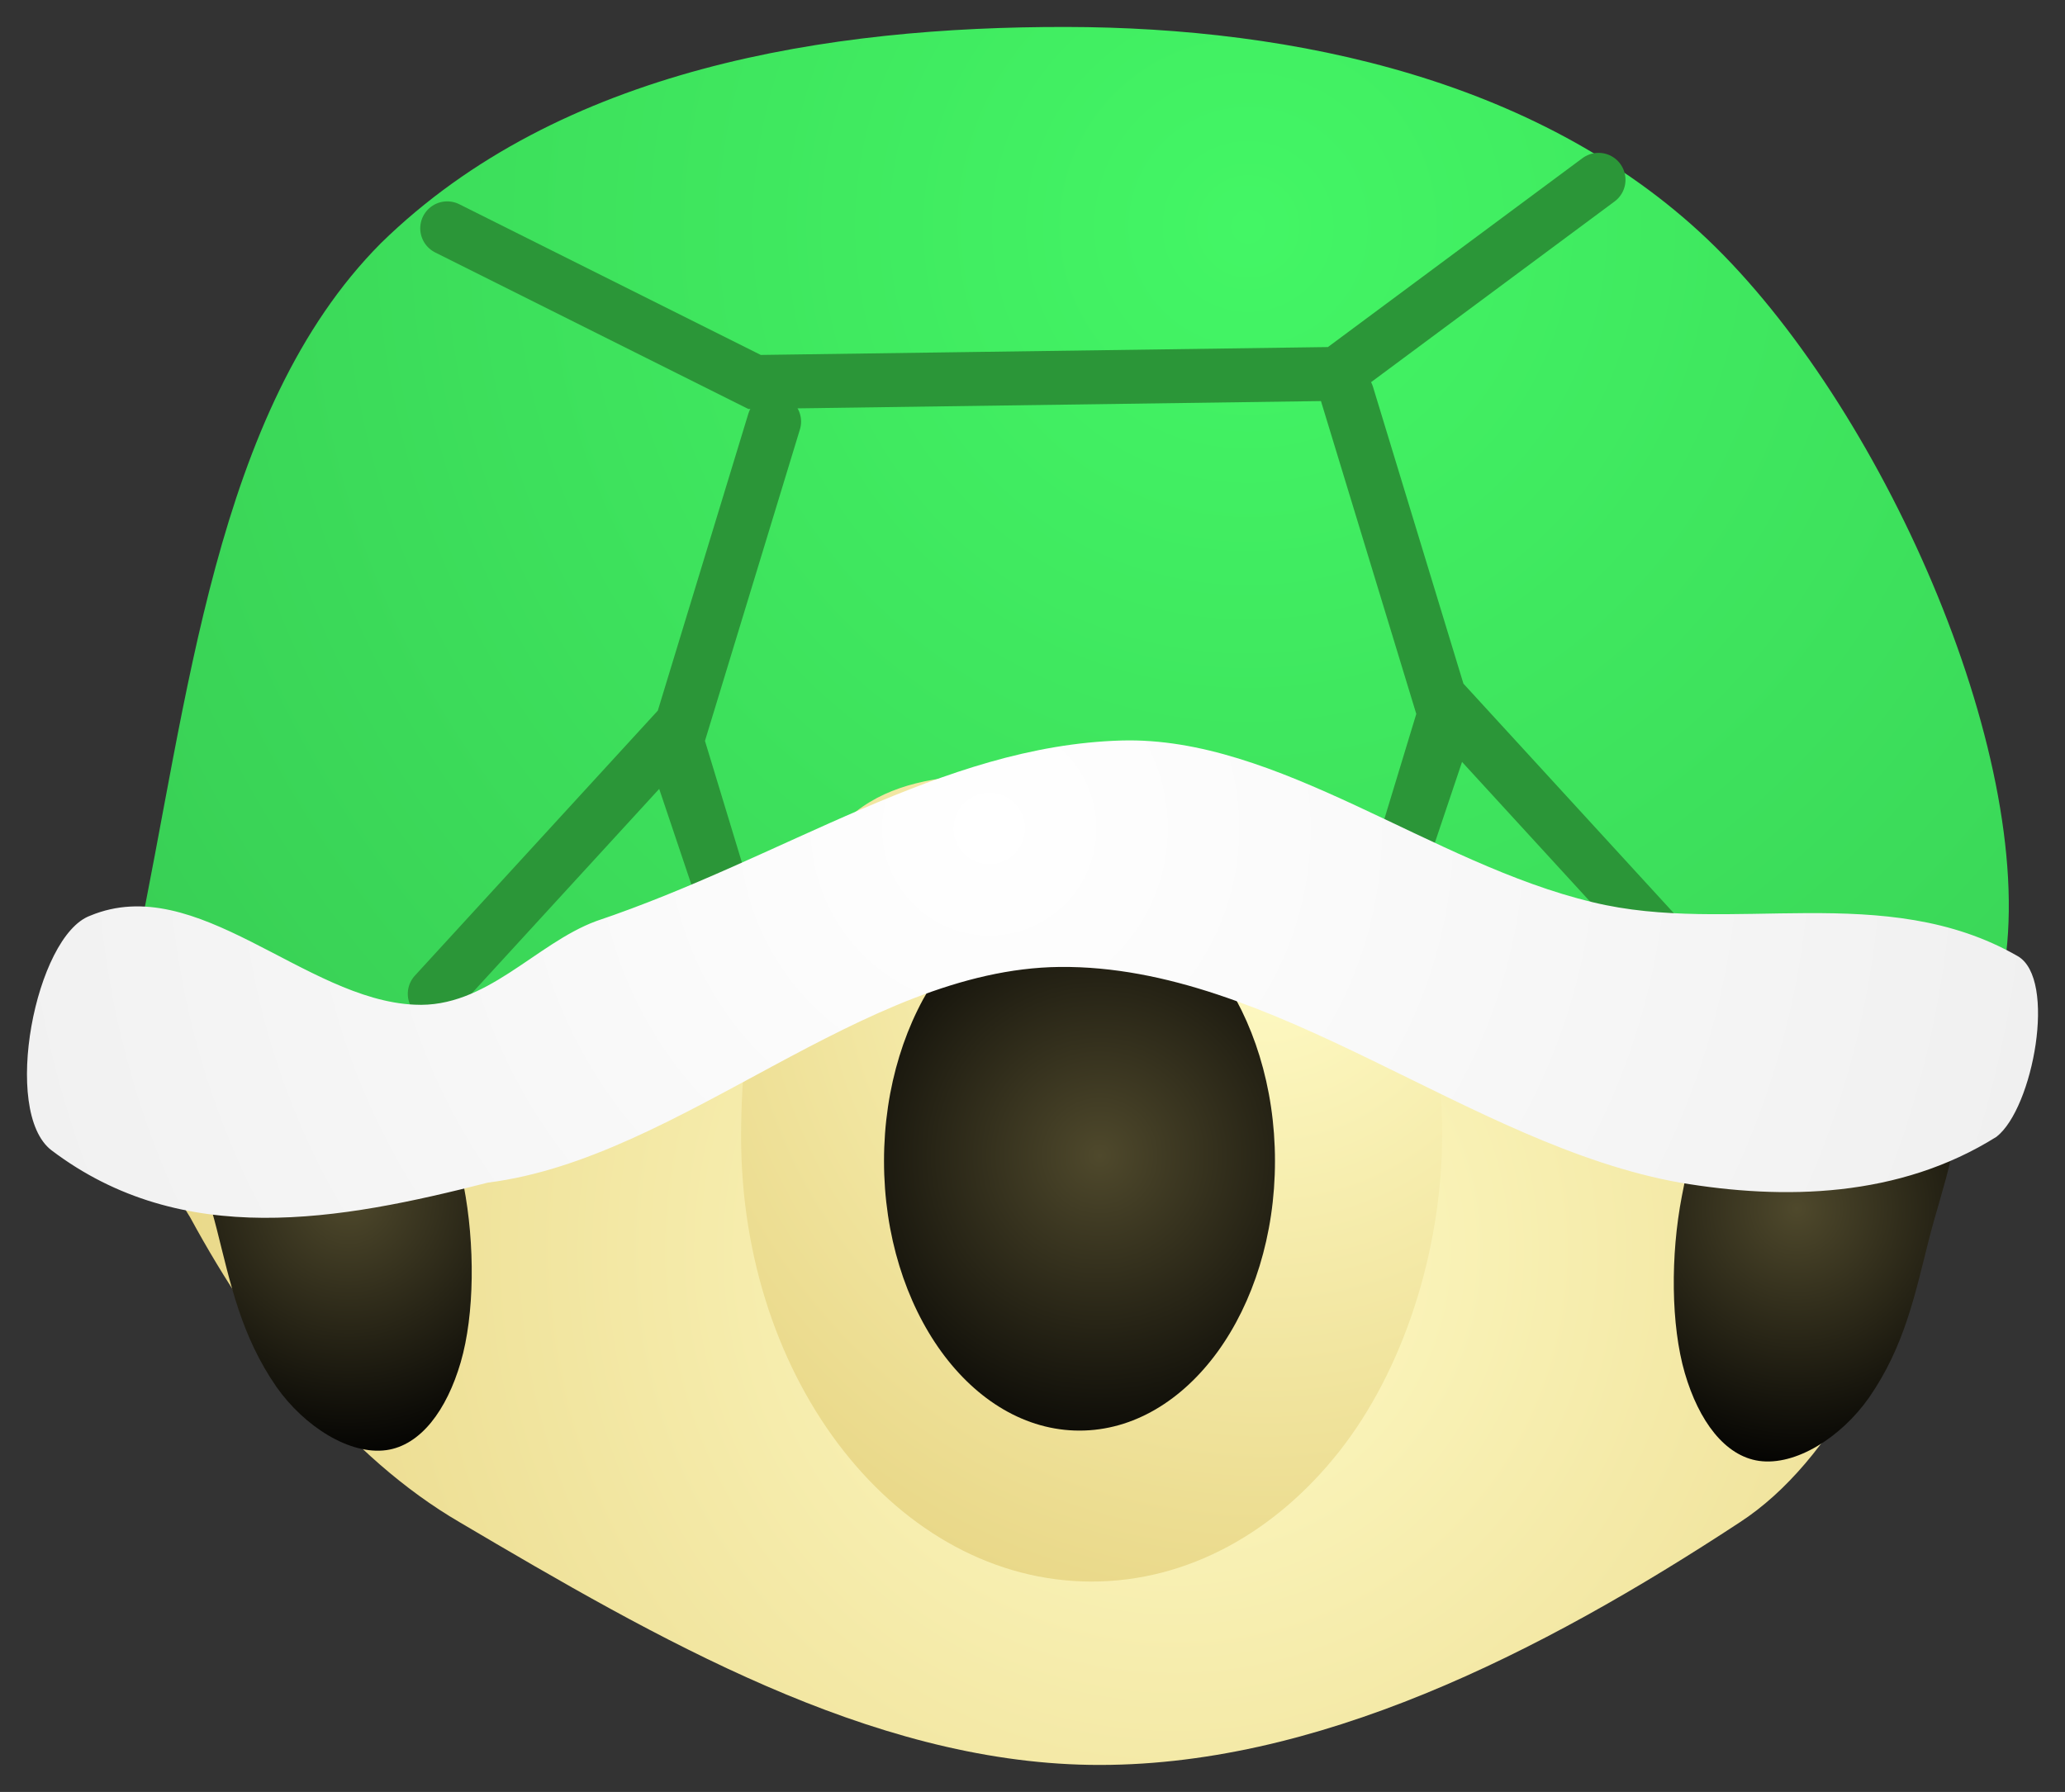 <svg xmlns="http://www.w3.org/2000/svg" xmlns:xlink="http://www.w3.org/1999/xlink" version="1.1" width="38.293" height="33.237" viewBox="-0.043 0.415 38.293 33.237">
  <rect x="-0.043" y="0.415" width="38.293" height="33.237" fill="#333333" stroke="none"/>
  <defs>
    <radialGradient id="grad_1" cx="0.43" cy="0.426" r="0.747">
      <stop offset="0" stop-color="#FFFBC6" stop-opacity="1"/>
      <stop offset="1" stop-color="#E6D380" stop-opacity="1"/>
    </radialGradient>
    <radialGradient id="grad_2" cx="0.448" cy="0.49" r="0.717">
      <stop offset="0" stop-color="#4F492C" stop-opacity="1"/>
      <stop offset="1" stop-color="#000000" stop-opacity="1"/>
    </radialGradient>
    <radialGradient id="grad_3" cx="0.406" cy="0.196" r="1.045">
      <stop offset="0" stop-color="#43F665" stop-opacity="1"/>
      <stop offset="1" stop-color="#36C651" stop-opacity="1"/>
    </radialGradient>
    <radialGradient id="grad_4" cx="0.254" cy="0.197" r="1.044">
      <stop offset="0" stop-color="#FFFBC6" stop-opacity="1"/>
      <stop offset="1" stop-color="#E6D380" stop-opacity="1"/>
    </radialGradient>
    <radialGradient id="grad_5" cx="0.448" cy="0.49" r="0.717">
      <stop offset="0" stop-color="#4F492C" stop-opacity="1"/>
      <stop offset="1" stop-color="#000000" stop-opacity="1"/>
    </radialGradient>
    <radialGradient id="grad_6" cx="0.448" cy="0.49" r="0.717">
      <stop offset="0" stop-color="#4F492C" stop-opacity="1"/>
      <stop offset="1" stop-color="#000000" stop-opacity="1"/>
    </radialGradient>
    <radialGradient id="grad_7" cx="0.521" cy="0.184" r="1.06">
      <stop offset="0" stop-color="#FFFFFF" stop-opacity="1"/>
      <stop offset="1" stop-color="#E5E5E5" stop-opacity="1"/>
    </radialGradient>
  <radialGradient id="grad_1-0.8257243037223816,0,0,1,218.05,-161.6" cx="21.739" cy="23.612" r="21.601" gradientUnits="userSpaceOnUse">
      <stop offset="0" stop-color="#FFFBC6" stop-opacity="1"/>
      <stop offset="1" stop-color="#E6D380" stop-opacity="1"/>
    </radialGradient><radialGradient id="grad_2-0.6378265023231506,0.12613733112812042,0.17610043287277222,0.8904701471328735,115.2,-171.95" cx="6.424" cy="22.629" r="5.035" gradientUnits="userSpaceOnUse">
      <stop offset="0" stop-color="#4F492C" stop-opacity="1"/>
      <stop offset="1" stop-color="#000000" stop-opacity="1"/>
    </radialGradient><radialGradient id="grad_3-0.8559701442718506,0,0,0.9666550755500793,224.65,-155.2" cx="23.103" cy="4.615" r="30.426" gradientUnits="userSpaceOnUse">
      <stop offset="0" stop-color="#43F665" stop-opacity="1"/>
      <stop offset="1" stop-color="#36C651" stop-opacity="1"/>
    </radialGradient><radialGradient id="grad_4-1,0,0,1,243.5,-165.25" cx="23.401" cy="17.737" r="14.631" gradientUnits="userSpaceOnUse">
      <stop offset="0" stop-color="#FFFBC6" stop-opacity="1"/>
      <stop offset="1" stop-color="#E6D380" stop-opacity="1"/>
    </radialGradient><radialGradient id="grad_5-1,0,0,1,242.5,-165.3" cx="20.351" cy="21.85" r="6.265" gradientUnits="userSpaceOnUse">
      <stop offset="0" stop-color="#4F492C" stop-opacity="1"/>
      <stop offset="1" stop-color="#000000" stop-opacity="1"/>
    </radialGradient><radialGradient id="grad_6-.6378265619277954,0.12613733112812042,-0.17610043287277222,0.8904701471328735,-75.5,-171.75" cx="33.276" cy="22.829" r="5.035" gradientUnits="userSpaceOnUse">
      <stop offset="0" stop-color="#4F492C" stop-opacity="1"/>
      <stop offset="1" stop-color="#000000" stop-opacity="1"/>
    </radialGradient><radialGradient id="grad_7-0.7163537740707397,0,0,1,187.45,-160.6" cx="18.302" cy="15.781" r="34.437" gradientUnits="userSpaceOnUse">
      <stop offset="0" stop-color="#FFFFFF" stop-opacity="1"/>
      <stop offset="1" stop-color="#E5E5E5" stop-opacity="1"/>
    </radialGradient></defs>
  <!-- Exported by Scratch - http://scratch.mit.edu/ -->
  <path id="ID0.15607240749523044" fill="url(#grad_1-0.8257243037223816,0,0,1,218.05,-161.6)" stroke="none" stroke-linecap="round" d="M 25.574 17.1 C 22.342 17.013 19.083 16.699 15.871 16.7 C 11.46 17.216 6.79 16.55 2.742 18.65 C 1.571 19.259 2.738 21.819 3.486 23 C 4.741 25.31 6.424 27.45 8.481 28.65 C 12.147 30.813 16.074 33.085 20.165 33.15 C 24.331 33.215 28.526 31.077 32.221 28.65 C 33.97 27.512 35.153 25.018 35.854 22.65 C 36.349 21.025 36.984 18.132 35.606 17.35 C 32.579 15.639 28.815 17.189 25.574 17.1 Z " stroke-width="0.917"/>
  <path id="ID0.21181316301226616" fill="url(#grad_2-0.6378265023231506,0.12613733112812042,0.17610043287277222,0.8904701471328735,115.2,-171.95)" stroke="none" d="M 5.362 18.407 C 4.646 18.801 3.806 19.265 3.523 20.251 C 3.271 21.122 3.727 22.223 3.977 23.215 C 4.234 24.232 4.425 25.186 5.085 26.142 C 5.605 26.877 6.443 27.407 7.123 27.312 C 7.758 27.222 8.24 26.573 8.5 25.684 C 8.759 24.794 8.767 23.497 8.555 22.402 C 8.275 20.96 7.935 19.339 7.112 18.292 C 6.641 17.72 5.87 18.128 5.362 18.407 Z " stroke-width="0.79"/>
  <path id="ID0.26931737549602985" fill="url(#grad_3-0.8559701442718506,0,0,0.9666550755500793,224.65,-155.2)" stroke="none" stroke-linecap="round" d="M 19.731 0.915 C 15.347 0.908 10.345 1.67 7.02 4.926 C 3.933 8.03 3.445 13.46 2.483 18.025 C 2.242 19.163 3.039 19.793 4.024 19.813 C 7.96 19.894 11.819 18.16 15.751 17.735 C 20.408 17.466 25.082 17.693 29.746 17.735 C 32.204 17.745 36.712 20.679 37.107 18.46 C 37.783 14.613 34.966 8.159 31.773 5.002 C 28.623 1.892 23.946 0.922 19.731 0.915 Z " stroke-width="0.913"/>
  <path id="ID0.7226808085106313" fill="url(#grad_4-1,0,0,1,243.5,-165.25)" stroke="none" d="M 20.55 14.9 C 18.883 14.818 16.791 14.475 15.605 15.668 C 14.165 17.114 13.7 19.224 13.7 21.5 C 13.7 23.776 14.428 25.839 15.605 27.332 C 16.782 28.826 18.407 29.75 20.2 29.75 C 21.993 29.75 23.618 28.826 24.795 27.332 C 25.972 25.839 26.689 23.641 26.7 21.5 C 26.71 19.463 26.165 17.531 24.9 16.25 C 23.861 15.046 22.03 14.923 20.55 14.9 Z " stroke-width="1"/>
  <path id="ID0.9385899971239269" fill="none" stroke="#2B9638" stroke-width="1" stroke-linecap="round" d="M 31.231 18.349 L 26.865 13.585 L 25.826 16.675 L 26.743 13.657 L 24.939 7.735 "/>
  <path id="ID0.21181316301226616" fill="url(#grad_5-1,0,0,1,242.5,-165.3)" stroke="none" d="M 19.975 16.95 C 18.975 16.95 18.069 17.51 17.412 18.415 C 16.756 19.321 16.35 20.571 16.35 21.95 C 16.35 23.329 16.756 24.579 17.412 25.485 C 18.069 26.39 18.975 26.95 19.975 26.95 C 20.975 26.95 21.881 26.39 22.538 25.485 C 23.194 24.579 23.6 23.329 23.6 21.95 C 23.6 20.571 23.194 19.321 22.538 18.415 C 21.881 17.51 20.975 16.95 19.975 16.95 Z " stroke-width="1"/>
  <path id="ID0.21181316301226616" fill="url(#grad_6-.6378265619277954,0.12613733112812042,-0.17610043287277222,0.8904701471328735,-75.5,-171.75)" stroke="none" d="M 34.338 18.607 C 35.054 19.001 35.894 19.465 36.177 20.451 C 36.429 21.322 35.973 22.423 35.724 23.415 C 35.466 24.432 35.275 25.386 34.614 26.341 C 34.095 27.077 33.257 27.607 32.577 27.512 C 31.943 27.422 31.46 26.773 31.2 25.884 C 30.941 24.994 30.933 23.697 31.145 22.602 C 31.425 21.16 31.765 19.539 32.588 18.492 C 33.059 17.92 33.83 18.328 34.338 18.607 Z " stroke-width="0.79"/>
  <path id="ID0.9385899971239269" fill="none" stroke="#2B9638" stroke-width="1" stroke-linecap="round" d="M 8.019 18.849 L 12.385 14.085 L 13.424 17.175 L 12.507 14.157 L 14.312 8.235 "/>
  <path id="ID0.5838042767718434" fill="url(#grad_7-0.7163537740707397,0,0,1,187.45,-160.6)" stroke="none" stroke-linecap="round" d="M 31.106 22.35 C 33.036 22.677 35.176 22.633 36.98 21.5 C 37.659 20.972 38.105 18.571 37.374 18.15 C 34.911 16.733 32.043 17.771 29.494 17.15 C 26.493 16.435 23.661 14.07 20.755 14.15 C 17.416 14.245 14.497 16.327 11.012 17.5 C 9.882 17.919 8.975 19.119 7.645 19.05 C 5.606 18.96 3.606 16.575 1.628 17.4 C 0.614 17.775 -0.021 21.036 0.911 21.75 C 3.341 23.591 6.258 23.051 9.006 22.35 C 12.583 21.9 15.947 18.388 19.608 18.35 C 23.577 18.311 27.207 21.652 31.106 22.35 Z " stroke-width="0.87"/>
  <path id="ID0.8476383532397449" fill="none" stroke="#2B9638" stroke-width="1" stroke-linecap="round" d="M 29.6 3.75 L 24.75 7.35 L 13.95 7.5 L 8.25 4.65 "/>
</svg>